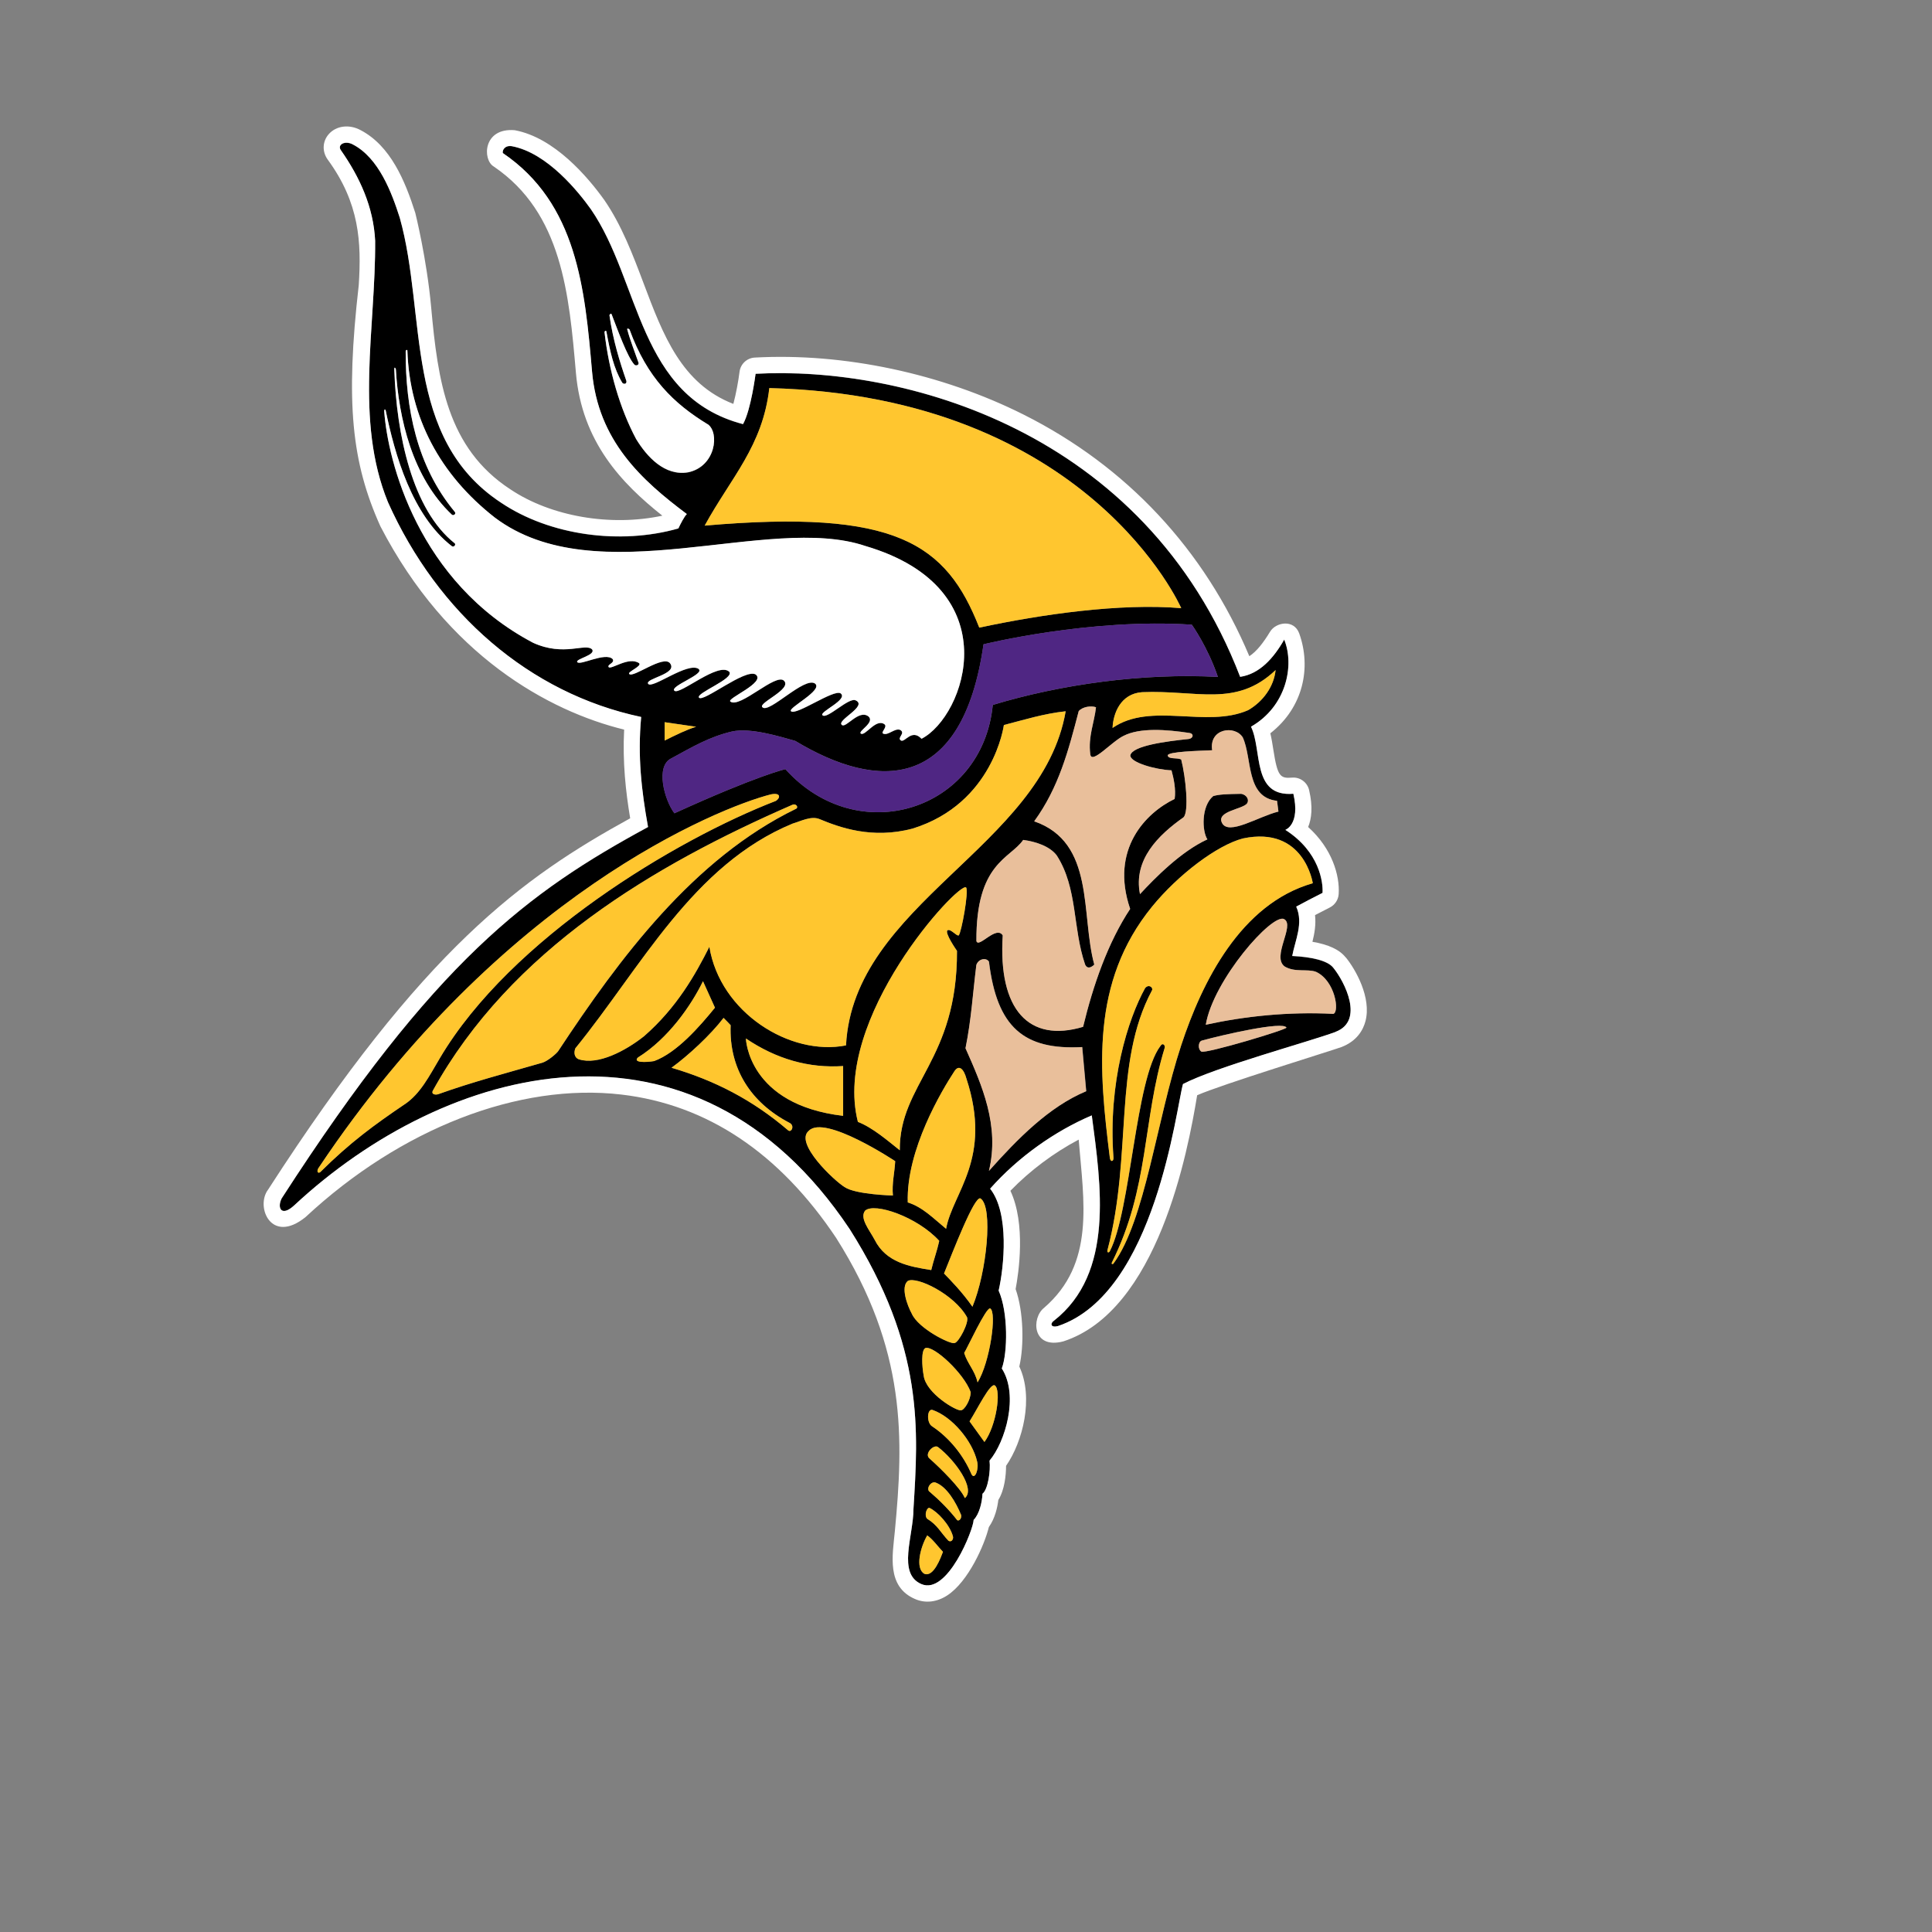 <?xml version="1.0" encoding="UTF-8" standalone="no"?>
<svg
   xmlns:dc="http://purl.org/dc/elements/1.1/"
   xmlns:cc="http://creativecommons.org/ns#"
   xmlns:rdf="http://www.w3.org/1999/02/22-rdf-syntax-ns#"
   xmlns:svg="http://www.w3.org/2000/svg"
   xmlns="http://www.w3.org/2000/svg"
   xmlns:sodipodi="http://sodipodi.sourceforge.net/DTD/sodipodi-0.dtd"
   xmlns:inkscape="http://www.inkscape.org/namespaces/inkscape"
   width="512"
   height="512"
   viewBox="0 0 512 512"
   version="1.1"
   id="svg16"
   sodipodi:docname="minnesota-vikings.svg"
   inkscape:version="0.92.5 (2060ec1f9f, 2020-04-08)">
  <rect x="0" y="0" width="512" height="512" fill="#808080" stroke="none"/>
  <defs
     id="defs20" />
  <sodipodi:namedview
     pagecolor="#ffffff"
     bordercolor="#666666"
     borderopacity="1"
     objecttolerance="10"
     gridtolerance="10"
     guidetolerance="10"
     inkscape:pageopacity="0"
     inkscape:pageshadow="2"
     inkscape:window-width="640"
     inkscape:window-height="480"
     id="namedview18"
     showgrid="false"
     inkscape:zoom="0.4609375"
     inkscape:cx="256"
     inkscape:cy="256"
     inkscape:window-x="603"
     inkscape:window-y="26"
     inkscape:window-maximized="0"
     inkscape:current-layer="svg16" />
  <title
     id="title2">minnesota-vikings</title>
  <g
     id="g14"
     transform="translate(-40,-28)"
     style="fill:none;fill-rule:evenodd">
    <path
       d="m 382.438,281.36 c 0.757,-4.102 3.033,-8.662 1.06,-13.068 2.176,-1.203 4.62,-2.443 6.975,-3.645 0.176,-2.76 -0.772,-10.88 -9.853,-16.703 0,0 4.022,-1.398 2.12,-9.57 -11.068,0.91 -8.188,-11.544 -11.22,-17.77 9.317,-5.332 11.605,-16.18 8.795,-23.087 -2.787,4.916 -6.52,9.112 -11.673,9.874 -25.365,-65.88 -90.037,-82.42 -128.422,-80.31 0,0 -1.198,9.54 -3.32,13.34 -27.888,-7.29 -27.132,-37.81 -40.32,-56.95 -3.115,-4.35 -11.454,-14.94 -20.975,-16.71 -1.863,-0.26 -2.523,1.06 -2.375,1.82 19.71,13.37 21.758,36.02 23.65,57.87 1.594,18.4 13.148,28.83 25.124,37.81 -0.657,0.62 -1.68,2.63 -2.232,3.81 -15.462,4.41 -34.087,1.85 -46.97,-6.81 -26.076,-17.12 -19.636,-49.75 -26.86,-75.5 -2.135,-6.696 -5.553,-15.85 -12.402,-19.43 -2.164,-1.185 -4.23,0.084 -3.208,1.506 5,7.14 8.64,15.04 9.09,24 0.15,23.1 -5.473,47.607 3.4,69.294 13.175,29.43 37.512,50.664 67.096,56.91 -0.96,10.413 0.057,19.36 1.82,29.16 -31.753,17.225 -56.358,35.288 -97.106,98.44 -1.254,2.553 -0.042,4.98 3.38,1.794 39.95,-37.195 105.816,-55.61 147.168,6.334 19.883,31.41 18.154,53.526 16.9,74.16 -0.01,7.167 -4.35,17.15 2.107,19.905 6.92,2.99 13.825,-14.575 13.838,-17.02 1.512,-1.52 2.24,-4.65 2.346,-6.93 1.44,-1.085 2.2,-6.083 1.87,-8.772 4.16,-4.93 7.85,-17.25 3.25,-24.43 1.55,-4.14 1.73,-14.864 -0.83,-20.635 1.43,-6.28 2.9,-20.503 -2.25,-27.01 7.46,-8.414 17.19,-15.267 26.938,-19.425 2.42,18.37 6.047,41.795 -10.024,54.4 -1.07,0.72 -0.896,1.96 1.078,1.414 25.85,-8.678 31.33,-57.987 33.12,-64.13 8.6,-4.486 33.094,-11.11 40.436,-13.81 7.69,-2.927 2.37,-13.32 -0.634,-17.004 -1.503,-1.916 -5.844,-2.86 -10.862,-3.1 z m -3.997,-41.12 0.37,2.842 c -5.31,1.3 -13.23,6.475 -14.96,2.983 -1.53,-3.076 5.41,-3.59 6.62,-5.108 0.66,-0.856 0.08,-2.278 -1.52,-2.58 -3.79,0.053 -5.89,0.136 -7.42,0.592 -3.22,2.69 -2.97,9.32 -1.54,11.47 -6.99,3.19 -13.91,10.25 -17.86,14.51 -1.81,-9.12 4.85,-15.64 11.53,-20.35 1.514,-1.45 0.608,-10.63 -0.61,-15.34 -1.252,-0.54 -3.39,0.01 -3.57,-1.06 -0.02,-1.03 8.32,-1.23 11.79,-1.38 -0.9,-5.76 6.004,-6.73 8.1,-3.4 2.57,5.61 0.756,15.9 9.09,16.81 z m -0.39,-34.67 c -0.45,4.404 -3.33,8.353 -7.27,10.63 -11.07,4.858 -25.77,-2.278 -35.93,4.708 0.15,-3.797 2.09,-9.084 7.85,-9.477 14.53,-0.61 24.88,4.14 35.36,-5.86 z m -15.31,1.822 c -19.86,-1.063 -41.6,1.96 -59.64,7.427 -2.73,27.96 -35.67,38.46 -54.96,17.02 0,0 -7.302,1.61 -29.41,11.69 -2.73,-3.65 -5.04,-12.56 -0.83,-14.55 5.73,-3.12 10.09,-5.71 16.03,-7.11 4.97,-1.14 12.94,1.4 16.82,2.47 21.92,13.21 44.29,13.55 49.9,-25.59 0,0 28.327,-7 55.197,-5.2 0,0 4.19,5.803 6.905,13.822 z m -146.59,16.86 v -4.863 l 8.34,1.21 c -2.57,0.77 -5.46,2.22 -8.332,3.64 z m 27.74,-93.405 c 84.71,2.166 109.16,58.32 109.16,58.32 -16.237,-1.367 -37.102,1.64 -53.513,5.162 -8.77,-22.3 -22.04,-31.46 -72.77,-27.04 6.96,-12.72 15.38,-21.07 17.13,-36.45 z m -35.32,13.515 c -4.32,-8.093 -7.25,-18.296 -8.37,-28.322 0.067,-0.383 0.315,-0.412 0.484,-0.265 1.007,5.426 1.93,9.847 4.254,13.707 0.45,0.446 1.24,0.268 1.06,-0.54 -1.75,-5.025 -3.57,-10.894 -4.484,-17.424 0.205,-0.285 0.415,-0.652 0.623,-0.117 1.596,4.12 4.104,11.16 5.985,13.22 0.27,0.36 1.21,0.27 1.124,-0.45 -0.752,-2.19 -2.4,-6.48 -2.93,-8.63 -0.31,-0.71 0.29,-0.44 0.525,-0.24 4.67,12.87 11.743,19.66 20.688,25.13 3.228,2.21 2.145,11.23 -5.152,12.76 -6.212,1.066 -10.92,-4.096 -13.793,-8.808 z m 9,59.44 c -1.79,-2.306 -9.77,3.96 -10.81,2.83 -0.647,-0.518 3.594,-2.136 2.575,-2.884 -2.73,-1.823 -7.375,1.822 -8.035,1.064 -0.47,-0.73 1.722,-1.064 1.06,-2.126 -1.926,-1.965 -8.81,1.9 -9.4,0.76 -0.423,-0.825 5.047,-1.836 3.944,-3.343 -1.807,-1.748 -7.427,1.995 -15.63,-1.746 -30.455,-16.055 -38.53,-48.086 -39.46,-61.415 0.09,-0.45 0.117,-0.57 0.39,-0.21 2.4,11.69 7.005,27.892 17.555,36.036 0.54,0.357 1.115,-0.404 0.76,-0.76 -11.22,-8.844 -15.464,-28.804 -16.02,-46.018 -0.04,-0.66 0.17,-0.72 0.403,-0.154 0.76,13.054 4.4,28.705 14.854,38.574 0.45,0.362 1.21,-0.22 0.76,-0.758 -10.127,-12.164 -13.06,-27.61 -13.006,-42.505 0.09,-0.595 0.48,-0.394 0.45,-0.206 0.608,17.77 8.61,32.84 23.166,44.23 27.138,20.44 72.44,-1.16 98.18,7.53 38.44,11.31 26.44,45.19 14.918,51.1 -2.626,-2.75 -4.38,1.06 -5.457,0.46 -1.164,-0.73 1.33,-1.88 -0.19,-2.8 -1.43,-0.6 -3.2,1.58 -4.51,0.98 -0.76,-0.33 1.32,-1.84 0.28,-2.52 -2.28,-1.51 -5.025,3.25 -6.19,2.52 -0.923,-0.6 3.895,-2.96 1.977,-4.58 -2.51,-1.89 -5.904,3.16 -6.987,2.3 -1.66,-1.19 6.94,-4.99 3.64,-6.53 -1.814,-0.92 -7.55,5.07 -8.79,3.95 -0.978,-0.9 7.03,-4.2 4.753,-5.83 -1.89,-1.06 -11.65,5.897 -13.093,4.778 -1.08,-0.837 8.62,-5.56 6.35,-7.356 -2.82,-1.922 -12.16,8.018 -13.93,6.296 -1.357,-1.116 7.96,-4.788 5.694,-7.054 -2.17,-2.11 -11.626,7.385 -14.19,5.535 -1.19,-0.786 9.528,-5.05 6.68,-7.194 -2.8,-1.615 -14,7.556 -15.015,6.13 -0.89,-1.185 9.443,-5.02 8.03,-6.84 -2.864,-2.753 -13.24,6.33 -14.55,5.01 -1.245,-1.23 8.167,-4.39 6.443,-5.73 -2.87,-2.034 -12.46,5.465 -13.414,3.91 -0.888,-1.405 7.973,-2.576 5.81,-5.42 z m -70.26,116.786 c -8.13,5.51 -14.5,10.14 -22.43,18.025 -0.71,0.538 -1.052,-0.36 -0.34,-1.262 48.25,-72.13 105.778,-95.27 119.77,-98.83 2.74,-0.53 2.47,0.98 1.37,1.69 -26.414,10.2 -70.326,36.44 -89.105,68.2 -2.856,4.83 -5.152,9.407 -9.253,12.198 z m 36.38,-10.945 c -10.11,2.904 -18.58,5.127 -27.362,8.267 -0.79,0.337 -2.106,0.17 -1.62,-0.857 20.663,-37.368 58.673,-59.79 95.208,-75.736 1.077,-0.54 1.86,0.705 0.97,1.064 -27.073,13.19 -46.647,39.49 -62.933,64.17 -0.406,0.62 -2.776,2.67 -4.254,3.1 z m 9.76,-0.894 c -1.43,-0.55 -1.31,-2.05 -0.95,-2.95 17.434,-21.41 31.05,-48.61 57.58,-59.55 2.097,-0.6 4.874,-2.1 7.1,-1.19 5.16,2.15 13.877,5.41 24.71,2.51 21.44,-6.67 24.16,-27.44 24.16,-27.44 5.31,-1.368 10.62,-3.034 16.38,-3.644 -6.216,35.996 -56.245,50.88 -58.214,88.545 -14.853,2.923 -33.38,-8.727 -36.203,-26.126 -3.723,7.39 -8.64,16.14 -17.31,23.692 -4.95,3.92 -12.213,7.73 -17.24,6.13 z m 97.285,44.9 c -3.25,-2.66 -6.213,-5.78 -10.157,-6.99 -0.45,-13.98 9.14,-29.84 12.323,-34.71 1.225,-1.94 2.51,-0.67 3.21,1.88 6.987,21.28 -3.65,30.18 -5.375,39.81 z m 9.1,-8.05 c 3.44,2.16 1.65,19.68 -2.124,28.7 -2.66,-3.84 -5.84,-7.06 -7.53,-8.8 2.333,-5.74 8.04,-20.63 9.65,-19.91 z m -5.76,-69.71 c -0.555,0.26 -2.114,-1.8 -2.94,-1.37 -0.954,0.58 2.484,5.47 2.484,5.47 0.12,29.04 -15.27,35.11 -15.16,52.84 -3.1,-2.46 -7.15,-6 -11.1,-7.53 -6.98,-27.428 26.77,-63.717 28.66,-62.13 0.81,0.87 -1.25,12.092 -1.94,12.7 z m -85.01,32.36 c 8.033,-5.01 14.075,-13.72 17.243,-20.22 l 3.17,7 c -4.093,5.02 -10.086,11.92 -16.116,14.15 -2.195,0.38 -5.72,0.45 -4.297,-0.94 z m 39.746,19.24 c -9.4,-8.05 -19.47,-13.19 -30.84,-16.53 4.394,-3.2 10.306,-8.64 13.794,-13.21 0.57,0.54 1.416,1.47 1.87,1.93 -0.453,11.54 5.377,20.52 15.53,25.84 1.616,0.71 0.54,2.853 -0.353,1.96 z m -11.135,-24.28 c 8.09,5.46 16.676,7.91 25.77,7.3 v 13.2 c -25.294,-2.98 -25.77,-20.51 -25.77,-20.51 z m 26.17,39.39 c -2.686,-1.62 -13.44,-11.7 -9.5,-14.93 4.218,-4.38 22.896,8.05 22.896,8.05 -0.15,3.04 -0.91,5.92 -0.607,9.11 0,0 -9.925,-0.26 -12.787,-2.24 z m 7.936,13.93 c -1.366,-2.58 -4.052,-5.7 -2.52,-7.69 2.483,-2.25 13.835,1.62 19.65,7.99 -0.616,2.85 -1.43,4.85 -2.12,7.74 -5.765,-0.917 -11.98,-1.98 -15.01,-8.056 z m 9.853,19.59 c -1.195,-2.17 -2.988,-7.06 -1.06,-8.66 2.374,-1.31 12.375,3.56 15.712,9.632 0.54,1.44 -2.2,6.63 -3.28,6.81 -1,0.51 -9.672,-3.834 -11.37,-7.787 z m 15.614,20.81 c 0,2.12 -1.75,4.89 -2.6,4.8 -1.062,0.31 -9.25,-4.45 -9.857,-9.17 -0.456,-2.43 -0.73,-6.85 0.483,-7.33 2.26,-0.63 10.16,6.683 11.98,11.7 z m -12.277,48.14 c -2.51,-1.45 -1.036,-7.09 0.76,-10.18 1.51,1.06 2.752,2.87 4.17,4.36 -0.55,1.43 -2.47,6.81 -4.935,5.81 z m 6.38,-8.77 c -2.12,-2.24 -2.89,-4.15 -5.62,-5.81 -0.9,-0.9 -0.115,-3.07 0.6,-2.89 2.146,1 5.383,4.47 6.21,7.53 0.21,0.76 -0.416,1.694 -1.196,1.163 z m 2.302,-5.47 c -1.994,-2.595 -4.68,-5.302 -7.19,-7.43 -1.176,-0.69 0.11,-2.86 1.405,-2.55 3.047,1.06 5.495,5.308 6.862,8.65 0.18,1.08 -0.72,1.685 -1.077,1.33 z m 2.04,-5.83 c -1.034,-2.525 -6.354,-7.834 -9.315,-10.452 -1.613,-1.257 1.155,-3.946 2.232,-3.053 4.544,3.492 10.02,11.133 7.083,13.5 z m 1.78,-6.295 c -2.12,-5.01 -5.83,-9.638 -10.375,-12.68 -1.613,-0.894 -1.437,-4.765 0,-4.4 5.303,1.82 10.637,8.335 11.847,13.65 0.54,1.97 -0.576,5.04 -1.472,3.425 z m 6.176,-23.56 c 1.75,1.282 0.394,10.73 -2.758,14.98 l -3.942,-5.46 c 2.124,-3.35 5.473,-10.284 6.7,-9.524 z m -4.578,-0.81 c -0.72,-3.165 -2.632,-4.87 -3.55,-7.793 0.71,-1.068 5.81,-12.167 6.885,-11.81 1.86,0.95 -0.07,14.363 -3.33,19.603 z m 3.03,-56.048 c 2.88,-12 -1.817,-22.634 -6.21,-32.5 1.57,-7.79 1.897,-14.287 2.875,-22.093 0.59,-1.66 2.64,-1.99 3.34,-0.846 2.11,17.377 9.23,23.474 24.72,22.634 l 1.06,11.69 c -9.85,4.107 -18.19,12.61 -25.77,21.116 z m 24.93,-38.188 c -14.326,4.3 -22.546,-4.498 -21.29,-24.23 -1.712,-2.75 -6.37,3.49 -6.975,1.51 -0.13,-20.78 8.95,-21.8 12.39,-26.807 3.37,0.445 7.11,1.696 8.92,4.14 5.56,8.686 4.17,19.18 7.5,28.9 0.817,1.735 2.43,0 2.43,0 -3.64,-13.367 0.304,-32.35 -15.92,-37.97 6.52,-8.96 9.07,-18.72 11.8,-29.203 1.058,-1.21 3.365,-1.472 4.575,-1.015 -0.454,4.1 -2.12,7.746 -1.518,12.45 0.36,2.807 5.696,-3.38 8.797,-4.86 4.35,-2.246 11.41,-1.693 17.474,-0.78 1.25,0.18 1.07,1.42 -0.183,1.6 -5.91,0.61 -14.992,1.78 -15.475,4.35 -0.03,1.908 6.82,3.798 10.912,3.95 0.59,2.198 1.2,4.985 0.84,7.57 -7.58,3.644 -17.21,13.273 -11.8,29.147 -5.91,8.957 -9.81,20.23 -12.474,31.26 z m 26.01,4.926 c -6.55,19.887 -9.52,46.323 -17.94,57.81 -0.16,0.222 -0.613,0.21 -0.423,-0.26 9.942,-19.86 8.12,-37.678 13.965,-56.788 0.316,-0.72 -0.49,-1.66 -1.116,-0.585 -6.646,8.776 -7.8,43.63 -13.4,54.372 -0.188,0.41 -0.81,0.496 -0.608,-0.327 6.66,-25.22 1.42,-49.462 11.786,-68.8 0.396,-0.692 -0.793,-1.79 -1.82,-0.604 -4.546,8.2 -9.864,24.993 -8.39,44.916 0.084,1.1 -0.816,1.27 -0.967,0.04 -2.876,-23.24 -5.163,-46.45 11.18,-66.527 6.885,-8.45 17.203,-16.286 24.09,-18.085 16.246,-3.44 18.508,11.86 18.508,11.86 -19.103,5.47 -29.323,26.14 -34.868,42.98 z m 5.36,1.642 c -0.963,-0.58 -0.87,-2.54 0.054,-2.89 5.64,-1.55 21.67,-5.23 22.48,-3.464 0.3,0.49 -21.36,6.975 -22.53,6.354 z m 34.965,-9.995 c -11.98,-0.61 -23.494,0.636 -33.81,2.883 1.962,-11.8 17.65,-29.705 20.773,-27.98 2.96,1.64 -3.46,10.02 0.165,12.567 2.75,1.61 5.97,0.537 8.27,1.39 5.08,2.33 6.29,10.63 4.6,11.14 z"
       id="path4"
       inkscape:connector-curvature="0"
       style="fill:#000000" />
    <path
       d="m 300.63,198.763 c -5.608,39.135 -27.977,38.803 -49.898,25.586 -3.877,-1.07 -11.846,-3.61 -16.816,-2.48 -5.943,1.4 -10.304,3.99 -16.03,7.11 -4.215,1.99 -1.904,10.91 0.828,14.55 22.103,-10.08 29.41,-11.69 29.41,-11.69 19.295,21.43 52.234,10.94 54.962,-17.03 18.04,-5.47 39.784,-8.49 59.645,-7.43 -2.71,-8.02 -6.9,-13.83 -6.9,-13.83 -26.87,-1.806 -55.19,5.192 -55.19,5.192"
       id="path6"
       inkscape:connector-curvature="0"
       style="fill:#4f2683" />
    <path
       d="m 396.63,281.74 c -1.604,-2.05 -4.524,-3.424 -8.822,-4.156 0.537,-2.153 0.97,-4.547 0.69,-7.074 1.247,-0.652 3.925,-2.02 3.925,-2.02 1.353,-0.69 2.247,-2.047 2.342,-3.565 0.312,-4.91 -1.738,-12.052 -8.09,-17.753 0.9,-2.207 1.286,-5.353 0.256,-9.773 -0.48,-2.08 -2.41,-3.5 -4.53,-3.32 -3.14,0.25 -3.85,-0.31 -4.95,-7.38 -0.23,-1.46 -0.46,-2.93 -0.8,-4.37 8.81,-6.89 10.87,-17.5 7.66,-26.45 -1.38,-3.85 -6.19,-3.01 -7.71,-0.5 -1.844,3.03 -3.593,5.26 -5.515,6.52 -11.89,-28.24 -32.5,-50.328 -59.825,-64.03 -21.72,-10.9 -47.69,-16.407 -71.244,-15.11 -2.074,0.11 -3.77,1.7 -4.03,3.76 -0.3,2.39 -0.92,5.842 -1.642,8.52 -13.743,-5.33 -18.617,-18.24 -23.744,-31.85 -2.87,-7.614 -5.837,-15.487 -10.46,-22.193 -4.38,-6.11 -13.214,-16.54 -23.73,-18.49 -8.42,-0.72 -8.61,7.826 -5.567,9.62 18.11,12.28 19.974,33.83 21.78,54.673 1.58,18.283 12.1,29.285 22.903,37.86 -13.68,2.93 -29.5,0.255 -40.31,-7.007 l -0.03,-0.02 -0.007,-0.002 c -16.668,-10.942 -19.14,-28.64 -20.925,-48.266 -1.155,-12.747 -4.182,-24.902 -4.2,-24.95 -2.71,-8.508 -6.55,-17.76 -14.473,-21.918 -3,-1.63 -6.47,-1.2 -8.45,1.04 -1.694,1.913 -1.82,4.65 -0.27,6.777 8.416,11.525 8.94,21.84 8.21,33.25 -3.57,31.195 -1.867,47.03 5.74,63.92 17.753,34.267 44.555,48.953 64.59,53.87 -0.44,8.71 0.423,16.417 1.6,23.503 -28.72,15.81 -54.617,34.34 -95.958,98.406 -3.404,4.49 0.78,14.65 9.916,7.285 25.27,-23.516 56.566,-35.657 83.716,-32.48 22.695,2.66 41.85,15.45 56.928,38.02 18.77,29.67 17.848,53.33 15.535,77.756 -0.588,6.23 -2.298,14.643 5.393,17.93 2.723,1.167 5.75,0.82 8.51,-0.98 5.62,-3.686 9.886,-13.455 11.014,-18.11 1.66,-2.33 2.28,-5.29 2.514,-7.184 1.66,-2.66 2.04,-6.58 2.047,-9.04 4.43,-6.37 7.39,-18.04 3.51,-26.317 1.286,-5.494 1.15,-14.5 -0.98,-20.524 0.797,-4.21 2.76,-17.25 -1.38,-26.05 5.22,-5.376 11.45,-10.04 18.097,-13.56 1.334,16.407 4.413,32.86 -9.18,44.58 -3.405,2.684 -3.15,11.05 5.093,8.894 25.025,-8.104 33,-50.13 35.48,-65.23 6.15,-2.755 35.677,-11.83 38.18,-12.75 4.23,-1.613 5.815,-4.61 6.413,-6.84 1.68,-6.287 -2.66,-13.83 -5.193,-16.93 z m -2.695,19.728 c -7.342,2.697 -31.838,9.324 -40.437,13.81 -1.79,6.143 -7.266,55.452 -33.12,64.13 -1.97,0.543 -2.148,-0.698 -1.08,-1.416 16.076,-12.604 12.45,-36.03 10.028,-54.403 -9.75,4.15 -19.478,11 -26.936,19.42 5.153,6.51 3.688,20.73 2.257,27.01 2.568,5.77 2.385,16.49 0.84,20.63 4.598,7.18 0.908,19.5 -3.252,24.43 0.33,2.68 -0.424,7.68 -1.868,8.77 -0.104,2.28 -0.833,5.41 -2.343,6.93 -0.017,2.44 -6.916,20.004 -13.837,17.016 -6.46,-2.756 -2.123,-12.74 -2.11,-19.906 1.256,-20.636 2.983,-42.75 -16.897,-74.16 -41.355,-61.947 -107.22,-43.53 -147.17,-6.337 -3.42,3.185 -4.632,0.76 -3.38,-1.798 40.748,-63.15 65.353,-81.216 97.105,-98.44 -1.763,-9.8 -2.778,-18.748 -1.82,-29.16 -29.585,-6.248 -53.922,-27.488 -67.1,-56.915 -8.872,-21.686 -3.246,-46.194 -3.394,-69.293 -0.45,-8.96 -4.09,-16.858 -9.09,-24 -1.02,-1.42 1.05,-2.69 3.21,-1.504 6.85,3.58 10.27,12.733 12.41,19.43 7.22,25.755 0.78,58.382 26.86,75.505 12.89,8.66 31.51,11.215 46.97,6.81 0.56,-1.187 1.58,-3.19 2.24,-3.81 -11.98,-8.974 -23.53,-19.41 -25.12,-37.804 -1.89,-21.85 -3.942,-44.5 -23.65,-57.864 -0.15,-0.76 0.51,-2.084 2.374,-1.82 9.52,1.764 17.86,12.355 20.97,16.705 13.19,19.137 12.434,49.66 40.32,56.952 2.126,-3.8 3.327,-13.34 3.327,-13.34 38.38,-2.11 103.05,14.43 128.416,80.313 5.154,-0.76 8.888,-4.96 11.676,-9.875 2.81,6.91 0.52,17.757 -8.796,23.09 3.03,6.225 0.155,18.68 11.22,17.77 1.9,8.17 -2.12,9.57 -2.12,9.57 9.08,5.82 10.03,13.94 9.86,16.7 -2.36,1.204 -4.8,2.442 -6.978,3.643 1.977,4.407 -0.303,8.968 -1.06,13.07 5.02,0.247 9.36,1.188 10.864,3.106 3,3.68 8.32,14.072 0.632,17 z M 227.507,140.416 c -8.943,-5.47 -16.016,-12.255 -20.69,-25.123 -0.233,-0.196 -0.834,-0.466 -0.525,0.246 0.53,2.15 2.18,6.43 2.935,8.63 0.087,0.72 -0.856,0.8 -1.126,0.45 -1.87,-2.06 -4.38,-9.11 -5.98,-13.22 -0.2,-0.54 -0.41,-0.17 -0.62,0.11 0.92,6.53 2.74,12.39 4.49,17.42 0.18,0.81 -0.61,0.98 -1.06,0.54 -2.32,-3.86 -3.24,-8.28 -4.25,-13.71 -0.17,-0.15 -0.42,-0.12 -0.48,0.26 1.127,10.022 4.06,20.23 8.378,28.32 2.88,4.713 7.58,9.875 13.796,8.81 7.296,-1.53 8.378,-10.548 5.154,-12.756 z m -2.354,64.89 c 1.72,1.34 -7.686,4.5 -6.44,5.73 1.315,1.317 11.685,-7.765 14.55,-5.013 1.418,1.818 -8.923,5.657 -8.03,6.836 1.017,1.42 12.217,-7.75 15.014,-6.13 2.845,2.14 -7.87,6.4 -6.68,7.19 2.56,1.85 12.017,-7.65 14.188,-5.54 2.264,2.26 -7.048,5.94 -5.7,7.05 1.78,1.72 11.116,-8.22 13.938,-6.29 2.273,1.79 -7.43,6.52 -6.353,7.35 1.445,1.12 11.2,-5.83 13.09,-4.78 2.272,1.634 -5.733,4.94 -4.756,5.835 1.244,1.122 6.98,-4.874 8.793,-3.95 3.297,1.54 -5.3,5.34 -3.64,6.53 1.08,0.853 4.472,-4.187 6.984,-2.297 1.92,1.612 -2.9,3.97 -1.97,4.58 1.17,0.73 3.92,-4.036 6.19,-2.52 1.05,0.672 -1.03,2.18 -0.28,2.52 1.32,0.596 3.09,-1.578 4.52,-0.98 1.52,0.91 -0.97,2.06 0.19,2.8 1.078,0.597 2.83,-3.207 5.45,-0.457 11.53,-5.904 23.53,-39.79 -14.91,-51.095 -25.74,-8.694 -71.05,12.91 -98.18,-7.53 -14.55,-11.39 -22.56,-26.46 -23.162,-44.23 0.034,-0.19 -0.36,-0.386 -0.45,0.21 -0.053,14.896 2.877,30.34 13.006,42.504 0.45,0.54 -0.31,1.12 -0.76,0.76 -10.46,-9.87 -14.1,-25.523 -14.854,-38.576 -0.23,-0.567 -0.444,-0.505 -0.405,0.153 0.56,17.214 4.8,37.174 16.02,46.016 0.36,0.36 -0.22,1.12 -0.76,0.76 -10.55,-8.14 -15.16,-24.34 -17.554,-36.035 -0.27,-0.36 -0.3,-0.24 -0.385,0.21 0.93,13.33 9,45.36 39.46,61.42 8.196,3.74 13.82,0 15.624,1.745 1.106,1.502 -4.364,2.512 -3.94,3.34 0.59,1.14 7.47,-2.726 9.4,-0.764 0.66,1.06 -1.53,1.395 -1.06,2.124 0.654,0.76 5.302,-2.887 8.032,-1.064 1.02,0.75 -3.22,2.365 -2.574,2.887 1.04,1.13 9.02,-5.137 10.816,-2.835 2.165,2.843 -6.696,4.016 -5.813,5.414 0.96,1.56 10.555,-5.937 13.42,-3.905 z"
       id="path8"
       inkscape:connector-curvature="0"
       style="fill:#ffffff" />
    <path
       d="m 351.292,239.716 c 0.36,-2.584 -0.247,-5.372 -0.84,-7.57 -4.097,-0.15 -10.944,-2.04 -10.912,-3.948 0.482,-2.567 9.562,-3.744 15.47,-4.352 1.257,-0.177 1.435,-1.42 0.185,-1.598 -6.067,-0.915 -13.122,-1.465 -17.48,0.784 -3.097,1.478 -8.433,7.662 -8.792,4.86 -0.603,-4.708 1.062,-8.355 1.52,-12.454 -1.215,-0.454 -3.518,-0.19 -4.578,1.02 -2.73,10.483 -5.28,20.245 -11.797,29.205 16.222,5.618 12.275,24.6 15.92,37.968 0,0 -1.614,1.74 -2.428,0 -3.332,-9.71 -1.944,-20.21 -7.5,-28.89 -1.8,-2.44 -5.55,-3.7 -8.912,-4.14 -3.444,5.01 -12.526,6.03 -12.393,26.81 0.608,1.98 5.263,-4.26 6.975,-1.51 -1.255,19.74 6.964,28.53 21.295,24.23 2.658,-11.02 6.558,-22.3 12.472,-31.25 -5.413,-15.87 4.213,-25.5 11.795,-29.144 z m 9.957,-12.893 c -3.48,0.152 -11.81,0.346 -11.8,1.377 0.18,1.076 2.32,0.526 3.57,1.06 1.21,4.71 2.12,13.888 0.61,15.342 -6.68,4.712 -13.34,11.24 -11.53,20.352 3.94,-4.255 10.87,-11.315 17.86,-14.512 -1.43,-2.152 -1.68,-8.78 1.54,-11.473 1.54,-0.46 3.64,-0.54 7.43,-0.6 1.6,0.3 2.172,1.72 1.52,2.58 -1.22,1.52 -8.15,2.03 -6.62,5.11 1.72,3.49 9.65,-1.69 14.96,-2.99 l -0.37,-2.84 c -8.338,-0.91 -6.52,-11.2 -9.096,-16.82 -2.09,-3.33 -8.996,-2.36 -8.094,3.4 z m 27.5,58.73 c -2.3,-0.855 -5.52,0.215 -8.27,-1.394 -3.63,-2.55 2.79,-10.92 -0.17,-12.57 -3.12,-1.73 -18.81,16.17 -20.77,27.98 10.31,-2.25 21.83,-3.49 33.81,-2.88 1.69,-0.51 0.47,-8.81 -4.61,-11.14 z m -86.67,-2.684 c -0.7,-1.15 -2.76,-0.82 -3.34,0.84 -0.98,7.8 -1.31,14.3 -2.88,22.09 4.39,9.87 9.09,20.5 6.21,32.5 7.582,-8.5 15.92,-17.01 25.77,-21.11 l -1.06,-11.7 c -15.49,0.84 -22.603,-5.26 -24.714,-22.64 z m 56.35,20.93 c -0.93,0.34 -1.02,2.31 -0.06,2.89 1.173,0.62 22.83,-5.87 22.533,-6.36 -0.818,-1.77 -16.847,1.91 -22.48,3.46 z"
       id="path10"
       inkscape:connector-curvature="0"
       style="fill:#e9bf9b" />
    <path
       d="m 216.136,219.39 v 4.862 c 2.878,-1.423 5.76,-2.875 8.338,-3.647 l -8.338,-1.216 z m 83.38,-25.06 c 16.413,-3.52 37.276,-6.53 53.513,-5.164 0,0 -24.45,-56.154 -109.16,-58.32 -1.75,15.383 -10.17,23.736 -17.13,36.45 50.73,-4.418 64,4.74 72.77,27.033 z m 43.166,17.104 c -5.754,0.39 -7.694,5.68 -7.846,9.476 10.158,-6.987 24.862,0.15 35.93,-4.708 3.942,-2.28 6.824,-6.226 7.278,-10.63 -10.482,9.993 -20.83,5.25 -35.362,5.862 z m -114.695,67.49 c 2.827,17.397 21.352,29.047 36.205,26.124 1.97,-37.664 52,-52.55 58.213,-88.543 -5.757,0.61 -11.066,2.277 -16.372,3.644 0,0 -2.72,20.76 -24.16,27.43 -10.83,2.9 -19.545,-0.37 -24.704,-2.51 -2.24,-0.91 -5.01,0.59 -7.11,1.19 -26.53,10.93 -40.15,38.14 -57.58,59.54 -0.36,0.89 -0.49,2.39 0.95,2.94 5.03,1.6 12.29,-2.21 17.24,-6.13 8.67,-7.56 13.59,-16.31 17.31,-23.7 z M 245.665,240.2 c 1.1,-0.707 1.37,-2.224 -1.367,-1.687 -13.995,3.57 -71.522,26.7 -119.77,98.838 -0.715,0.91 -0.372,1.8 0.343,1.27 7.94,-7.88 14.3,-12.51 22.44,-18.02 4.1,-2.79 6.4,-7.37 9.26,-12.19 18.78,-31.76 62.69,-57.99 89.11,-68.19 z m 5.2,2.18 c 0.893,-0.358 0.11,-1.603 -0.966,-1.063 -36.54,15.946 -74.55,38.368 -95.21,75.736 -0.49,1.028 0.83,1.196 1.62,0.857 8.78,-3.14 17.25,-5.36 27.36,-8.267 1.48,-0.433 3.85,-2.48 4.25,-3.096 16.28,-24.684 35.86,-50.98 62.93,-64.166 z m 137.03,19.686 c 0,0 -2.264,-15.297 -18.506,-11.86 -6.89,1.798 -17.21,9.634 -24.1,18.086 -16.34,20.077 -14.06,43.285 -11.18,66.53 0.15,1.225 1.05,1.056 0.96,-0.044 -1.47,-19.92 3.85,-36.718 8.39,-44.92 1.02,-1.184 2.212,-0.086 1.82,0.61 -10.37,19.338 -5.13,43.58 -11.79,68.798 -0.2,0.825 0.42,0.737 0.61,0.33 5.593,-10.747 6.75,-45.6 13.4,-54.375 0.623,-1.07 1.43,-0.13 1.11,0.59 -5.84,19.11 -4.025,36.93 -13.967,56.79 -0.19,0.48 0.265,0.49 0.426,0.27 8.42,-11.49 11.384,-37.92 17.937,-57.81 5.543,-16.83 15.763,-37.51 34.864,-42.98 z m -91.892,1.12 c -1.896,-1.586 -35.64,34.705 -28.655,62.13 3.94,1.518 7.99,5.067 11.097,7.522 -0.11,-17.726 15.283,-23.805 15.16,-52.848 0,0 -3.436,-4.893 -2.482,-5.47 0.826,-0.426 2.383,1.63 2.938,1.37 0.69,-0.607 2.76,-11.834 1.95,-12.703 z m -66.543,31.854 -3.167,-7.003 c -3.168,6.495 -9.21,15.205 -17.242,20.214 -1.42,1.4 2.11,1.33 4.3,0.95 6.03,-2.22 12.03,-9.12 16.12,-14.15 z m 19.696,30.497 c -10.158,-5.32 -15.988,-14.304 -15.533,-25.845 -0.453,-0.46 -1.295,-1.397 -1.874,-1.934 -3.49,4.562 -9.4,10.007 -13.8,13.21 11.37,3.34 21.44,8.483 30.84,16.527 0.89,0.9 1.96,-1.245 0.35,-1.958 z m 14.278,-15.018 c -9.098,0.6 -17.683,-1.85 -25.77,-7.31 0,0 0.474,17.53 25.77,20.5 v -13.2 z m 29.45,1.43 c -3.183,4.87 -12.773,20.73 -12.32,34.71 3.943,1.21 6.907,4.33 10.157,6.98 1.73,-9.63 12.37,-18.53 5.38,-39.82 -0.7,-2.55 -1.98,-3.82 -3.21,-1.88 z m -15.654,23.77 c 0,0 -18.673,-12.43 -22.89,-8.05 -3.94,3.22 6.813,13.31 9.5,14.92 2.863,1.98 12.787,2.23 12.787,2.23 -0.3,-3.19 0.456,-6.076 0.608,-9.11 z m 20.47,38.58 c 3.775,-9.02 5.566,-26.54 2.123,-28.71 -1.61,-0.72 -7.317,14.16 -9.65,19.9 1.69,1.74 4.867,4.96 7.527,8.8 z m -8.794,-17.46 c -5.815,-6.37 -17.17,-10.25 -19.652,-8 -1.53,1.99 1.158,5.11 2.52,7.69 3.034,6.07 9.246,7.14 15.01,8.05 0.692,-2.89 1.503,-4.9 2.123,-7.75 z M 293,383.91 c 1.073,-0.18 3.816,-5.37 3.28,-6.81 -3.337,-6.07 -13.338,-10.94 -15.715,-9.63 -1.927,1.6 -0.134,6.49 1.06,8.657 1.698,3.95 10.37,8.292 11.374,7.785 z m 2.51,2.65 c 0.922,2.92 2.837,4.63 3.553,7.794 3.265,-5.24 5.194,-18.654 3.335,-19.603 -1.075,-0.35 -6.173,10.74 -6.888,11.81 z m -10.24,-1.323 c -1.216,0.482 -0.94,4.898 -0.487,7.325 0.61,4.727 8.796,9.484 9.857,9.173 0.85,0.095 2.6,-2.678 2.6,-4.8 -1.818,-5.013 -9.715,-12.33 -11.97,-11.698 z m 11.67,19.447 3.943,5.46 c 3.153,-4.25 4.508,-13.698 2.758,-14.984 -1.22,-0.76 -4.57,6.173 -6.7,9.525 z m -9.85,-3.04 c -1.437,-0.365 -1.616,3.506 0,4.4 4.545,3.042 8.25,7.664 10.373,12.674 0.897,1.614 2.013,-1.456 1.473,-3.426 -1.21,-5.314 -6.542,-11.834 -11.847,-13.65 z m 1.512,9.864 c -1.076,-0.896 -3.844,1.794 -2.232,3.052 2.96,2.618 8.28,7.927 9.318,10.452 2.934,-2.366 -2.54,-10.007 -7.085,-13.505 z m -0.743,9.356 c -1.3,-0.31 -2.58,1.858 -1.41,2.548 2.51,2.128 5.19,4.835 7.19,7.43 0.35,0.357 1.25,-0.25 1.07,-1.328 -1.37,-3.344 -3.82,-7.594 -6.87,-8.65 z m -1.53,6.75 c -0.72,-0.19 -1.51,1.987 -0.61,2.884 2.73,1.665 3.5,3.572 5.62,5.81 0.78,0.532 1.41,-0.403 1.19,-1.163 -0.83,-3.065 -4.07,-6.532 -6.21,-7.53 z m -0.61,7.283 c -1.8,3.092 -3.27,8.726 -0.76,10.176 2.47,0.993 4.38,-4.378 4.93,-5.815 -1.42,-1.49 -2.66,-3.296 -4.17,-4.36 z"
       id="path12"
       inkscape:connector-curvature="0"
       style="fill:#ffc62f" />
  </g>
</svg>

